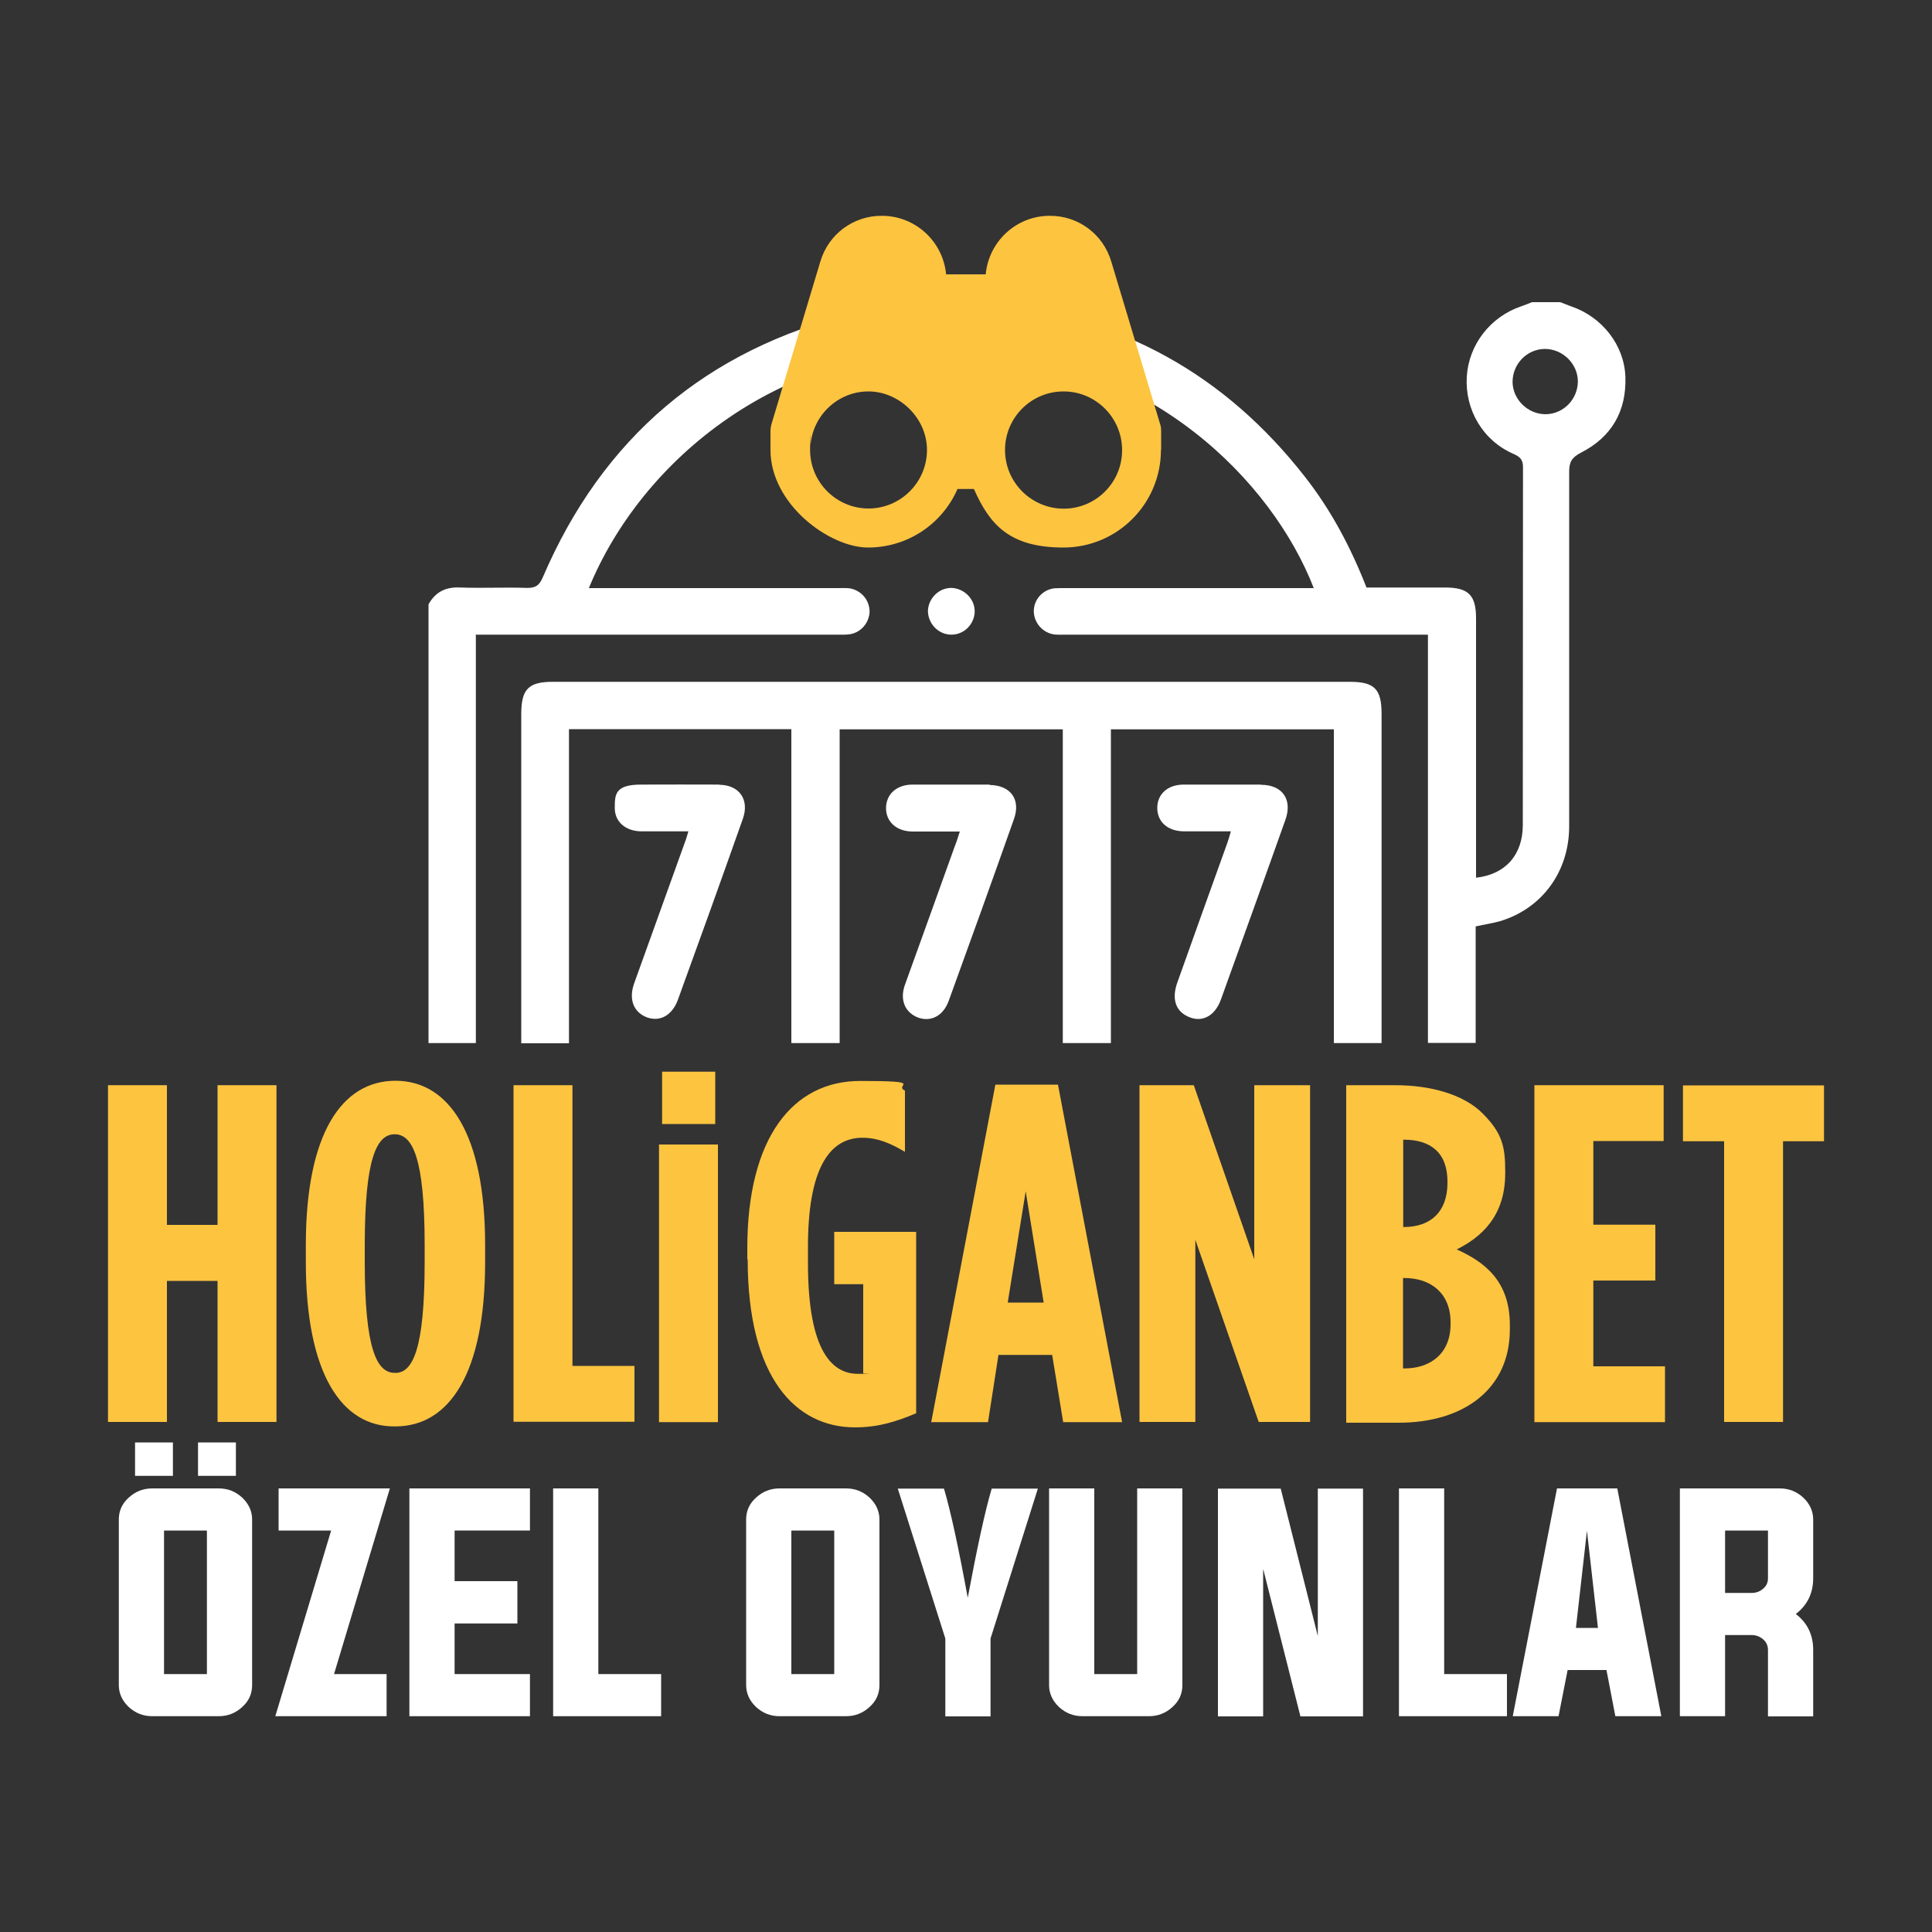 <?xml version="1.0" encoding="UTF-8"?>
<svg xmlns="http://www.w3.org/2000/svg" version="1.1" viewBox="0 0 1000 1000">
  <rect x="0" y="0" width="1000" height="1000" fill="#333333" stroke="none"/>
  <defs>
    <style>
      .cls-1 {
        fill: #fdc440;
      }

      .cls-2 {
        fill: #fff;
      }
    </style>
  </defs>
  <!-- Generator: Adobe Illustrator 28.7.1, SVG Export Plug-In . SVG Version: 1.2.0 Build 142)  -->
  <g>
    <g id="Layer_1">
      <g>
        <g>
          <path class="cls-2" d="M245.9,328.5h187.3c2.2,0,4.5.1,6.6-.2,5.9-.9,10.1-6,10.3-11.7,0-6-4.4-11.2-10.5-12.1-2-.2-4-.1-6-.1h-128.8c27.2-66.4,100-127.2,196.1-123.4,94.3,3.8,157.6,68,179.1,123.4h-128.2c-2.1,0-4,0-6,.1-6.2.7-10.7,5.9-10.7,11.8s4.4,11.2,10.6,12.1c2.2.2,4.4.1,6.6.1h186.8v211.3h24.7v-60.3c4.5-1,8.7-1.6,12.6-2.7,21.7-6.5,35.8-25.6,35.8-49.1v-183.6c0-5.1,1.5-7.4,6.1-9.8,15.9-8.1,23.6-21.5,23-39.3-.6-16.4-12-30.8-27.7-36.3-2.1-.7-4-1.6-6.1-2.3h-14.5c-1.8.7-3.7,1.5-5.5,2.1-16.1,5.4-27.3,19.9-28.3,36.5-1,17.1,8.3,33,24.1,39.9,3.7,1.6,5.1,3.2,5,7.3-.1,61.7,0,123.2-.1,184.8,0,15.4-8.9,25.6-24.2,27.3v-134.3c0-12-4-15.9-16-15.9h-40.7c-8.2-20.9-18.4-40.2-32.1-57.6-41-52.4-94.5-82.3-160.7-89.2-1.6-.1-3.1-.7-4.6-1.1h-33.9c-11.5,2-23.1,3.2-34.3,6-75.9,18.8-129.7,64.3-160.7,136.5-1.7,4-3.5,5.7-8.3,5.6-11.5-.4-23,.2-34.4-.2-7.4-.4-12.8,2.1-16.5,8.7v227.1h24.5v-211.3h-.1ZM782.9,197.7c0-9.3,7.4-17,16.7-17.1,9.2,0,17,7.6,17.1,16.7,0,9.3-7.4,17-16.7,17.1-9.2,0-17-7.6-17.1-16.7Z"/>
          <path class="cls-2" d="M294.4,377.4h115.2v162.5h25v-162.4h115.5v162.4h24.9v-162.4h115.4v162.4h24.7v-170.4c0-12.9-3.7-16.6-16.5-16.6h-412.4c-12.7,0-16.4,3.8-16.4,16.7v170.4h24.7v-162.5h-.1Z"/>
          <path class="cls-2" d="M492.4,304.3c-6.5,0-11.8,5.4-12.1,11.7-.1,6.7,5.4,12.5,12.1,12.5s11.8-5.4,12.1-11.7c.2-6.7-5.4-12.3-12.1-12.5h0Z"/>
          <path class="cls-2" d="M372.4,406.1c-13.6-.1-27,0-40.5,0s-13.7,5-13.7,12.1,5.5,12,13.7,12.1h24.4c-.7,2.3-1.1,3.9-1.7,5.4-8.8,24.4-17.6,49-26.4,73.4-2.9,8.3-.2,14.9,6.7,17.5,6.7,2.4,12.9-1,15.9-8.9,11.4-31.3,22.6-62.5,33.7-93.9,3.5-9.9-1.8-17.5-12.2-17.6h.1Z"/>
          <path class="cls-2" d="M512.3,406.1h-39.9c-8.3,0-13.7,4.9-13.8,12.1,0,7.2,5.4,12.1,13.7,12.2h24.5c-1,3.1-1.7,5.4-2.6,7.6-8.5,23.9-17.2,47.7-25.8,71.7-2.8,7.8,0,14.4,6.8,17,6.7,2.4,13.1-.9,15.9-8.8,11.4-31.3,22.6-62.5,33.7-93.9,3.7-10.3-1.8-17.6-12.7-17.7h.1Z"/>
          <path class="cls-2" d="M652.6,406.1h-39.9c-8.3,0-13.7,4.9-13.7,12.1s5.4,12,13.7,12.1h24.4c-.7,2.4-1.2,4.3-1.8,5.9-8.7,24.1-17.3,48.2-25.9,72.3-3.2,8.9-.7,15.4,6.5,18.1,6.8,2.6,13.1-1,16.1-9.4,11.1-30.9,22.3-61.8,33.3-92.8,3.8-10.6-1.5-18.2-12.7-18.2h0Z"/>
        </g>
        <g>
          <path class="cls-1" d="M55.9,561.7h30.5v72.3h26.2v-72.3h30.5v174.3h-30.5v-73h-26.2v73h-30.5v-174.3Z"/>
          <path class="cls-1" d="M158.3,653.3v-8.9c0-57.6,18.6-85,46.4-85s46.4,27.8,46.4,85v8.9c0,57.6-18.6,85-46.4,85-27.8.5-46.4-27.3-46.4-85ZM219.8,653.3v-8.9c0-44.8-6.2-57.3-15.5-57.3s-15.5,12.3-15.5,57.3v8.9c0,44.8,6.2,57.3,15.5,57.3,9.4.4,15.5-12.5,15.5-57.3Z"/>
          <path class="cls-1" d="M265.8,561.7h30.5v145.3h32.1v28.9h-62.6v-174.2Z"/>
          <path class="cls-1" d="M341.1,592.4h30.5v143.7h-30.5v-143.7ZM342.7,554.7h27.5v27.1h-27.5v-27.1Z"/>
          <path class="cls-1" d="M386.8,651.8v-5.7c0-57.3,23.6-86.6,58.4-86.6s17,2,23.2,5v31.7c-7.7-4.6-14.3-7.3-22-7.3-17.8,0-28.2,17.3-28.2,56.4v8.5c0,46.8,13.2,57.3,25.9,57.3s1.1,0,2.7-.4v-46h-15v-27.1h42.4v93.9c-10.9,4.6-20.1,7.3-31.7,7.3-30.4,0-55.5-25.3-55.5-87Z"/>
          <path class="cls-1" d="M515.1,561.4h32.5l33.2,174.7h-30.5l-5.7-34.8h-27.8l-5.4,34.8h-29.4l33.2-174.7ZM540.2,674.2l-9.3-57.6-9.3,57.6h18.6,0Z"/>
          <path class="cls-1" d="M589.7,561.7h28.2l31.3,90.1v-90.1h28.9v174.3h-26.6l-32.8-94.3v94.3h-28.9v-174.3h0Z"/>
          <path class="cls-1" d="M696.4,561.7h25.9c17.8,0,35.2,4.6,45.2,14.7s11.6,17,11.6,29.8v1.1c0,22.5-12.7,33.2-25.1,39.4,14.7,6.6,27.5,16.6,27.5,39.1v2.3c0,30.9-23.9,48.3-57.6,48.3h-27.1v-174.7h-.2ZM749.2,611.5c0-15-8.9-21.6-22.5-21.6h-.4v45.2h.4c13.6,0,22.5-7.7,22.5-22.8v-.7ZM750.8,684.3c0-14.7-10-22.8-23.9-22.8h-.7v46.8h.7c13.9,0,23.9-8.1,23.9-22.8v-1.1h0Z"/>
          <path class="cls-1" d="M794.2,561.7h66.9v28.9h-36.4v43.3h32.1v28.9h-32.1v44.4h37.1v28.9h-67.6v-174.6h0Z"/>
          <path class="cls-1" d="M892.3,590.7h-21.2v-28.9h73v28.9h-21.2v145.3h-30.5v-145.3h0Z"/>
        </g>
        <path class="cls-1" d="M601,232.9v-10.1c0-1-.1-2-.4-2.9l-25.4-84.5c-4.2-14.2-17.1-23.8-31.9-23.7-17.2,0-31.5,13.2-33.1,30.3h-20.5c-1.6-17.1-16-30.3-33.2-30.3-14.8-.1-27.7,9.5-31.9,23.7l-25.4,84.5c-.2,1-.4,2-.4,2.9v10.1c0,28,30.4,50.5,50.5,50.5s38.2-11.8,46.3-30.3h8.5c8.1,18.3,18.3,30.3,46.3,30.3s50.5-22.7,50.5-50.5h-.1ZM449.6,263.2c-16.7,0-30.3-13.6-30.3-30.3s.2-1.5.2-2.2c1.1-15.7,14.2-28.1,30-28.1s30.3,13.6,30.3,30.3-13.6,30.3-30.3,30.3ZM550.5,263.3c-16.7-.1-30.3-13.6-30.3-30.4s13.6-30.3,30.3-30.3,30.3,13.6,30.3,30.4-13.6,30.3-30.3,30.3Z"/>
        <g>
          <path class="cls-2" d="M113.2,770.4c4.7,0,8.7,1.6,12.1,4.7,3.4,3.2,5.2,7,5.2,11.4v85.7c0,4.5-1.7,8.3-5.2,11.4-3.4,3.1-7.4,4.7-12.1,4.7h-34.4c-4.7,0-8.7-1.6-12.1-4.7-3.4-3.2-5.2-7-5.2-11.4v-85.7c0-4.5,1.7-8.3,5.2-11.4,3.4-3.1,7.4-4.7,12.1-4.7h34.4ZM89.5,746.6v17.3h-19.6v-17.3h19.6ZM84.9,792.2v74.3h22.2v-74.3h-22.2ZM122.1,746.6v17.3h-19.6v-17.3h19.6Z"/>
          <path class="cls-2" d="M171.4,792.2h-27.2v-21.8h57.6l-28.9,96.1h27.2v21.8h-57.6l28.9-96.1Z"/>
          <path class="cls-2" d="M235.3,866.5h39v21.8h-62.4v-117.9h62.4v21.8h-39v26.2h32.5v21.9h-32.5v26.2Z"/>
          <path class="cls-2" d="M286.3,888.3v-117.9h23.4v96.1h32.5v21.8h-55.9Z"/>
          <path class="cls-2" d="M437.9,770.4c4.7,0,8.7,1.6,12.1,4.7,3.4,3.2,5.2,7,5.2,11.4v85.7c0,4.5-1.7,8.3-5.2,11.4-3.4,3.1-7.4,4.7-12.1,4.7h-34.4c-4.7,0-8.7-1.6-12.1-4.7-3.4-3.2-5.2-7-5.2-11.4v-85.7c0-4.5,1.7-8.3,5.2-11.4,3.4-3.1,7.4-4.7,12.1-4.7h34.4ZM409.6,792.2v74.3h22.2v-74.3h-22.2Z"/>
          <path class="cls-2" d="M512.7,848v40.4h-23.4v-40.3l-24.6-77.6h23.9c3.4,11.5,7.5,30.3,12.3,56.5,4.9-26.2,9-45,12.4-56.5h23.9l-24.5,77.6Z"/>
          <path class="cls-2" d="M566.4,866.5h22.2v-96.1h23.4v101.8c0,4.5-1.7,8.3-5.2,11.4-3.4,3.1-7.4,4.7-12.1,4.7h-34.4c-4.7,0-8.7-1.6-12.1-4.7-3.4-3.2-5.2-7-5.2-11.4v-101.8h23.4v96.1Z"/>
          <path class="cls-2" d="M653.8,812.4v76h-23.4v-117.9h32.5l19.2,76.3v-76.3h23.4v117.9h-32.4l-19.2-76Z"/>
          <path class="cls-2" d="M724.1,888.3v-117.9h23.4v96.1h32.5v21.8h-55.9Z"/>
          <path class="cls-2" d="M811.4,864.4l-4.7,23.9h-23.7l22.9-117.9h31.2l22.8,117.9h-23.8l-4.6-23.9h-20ZM815.7,842.6h11.4l-5.7-50.3-5.7,50.3Z"/>
          <path class="cls-2" d="M892.9,846.3v42h-23.4v-117.9h51.7c4.7,0,8.7,1.6,12.1,4.7,3.4,3.2,5.2,7,5.2,11.4v30.4c0,7.7-3,13.9-9,18.5,6,4.6,9,10.8,9,18.6v34.4h-23.4v-34.4c0-2.1-.8-4-2.5-5.5-1.7-1.4-3.6-2.2-5.9-2.2h-13.8ZM906.7,824.5c2.2,0,4.2-.7,5.9-2.2,1.7-1.4,2.5-3.2,2.5-5.4v-24.7h-22.2v32.3h13.8Z"/>
        </g>
      </g>
    </g>
  </g>
</svg>